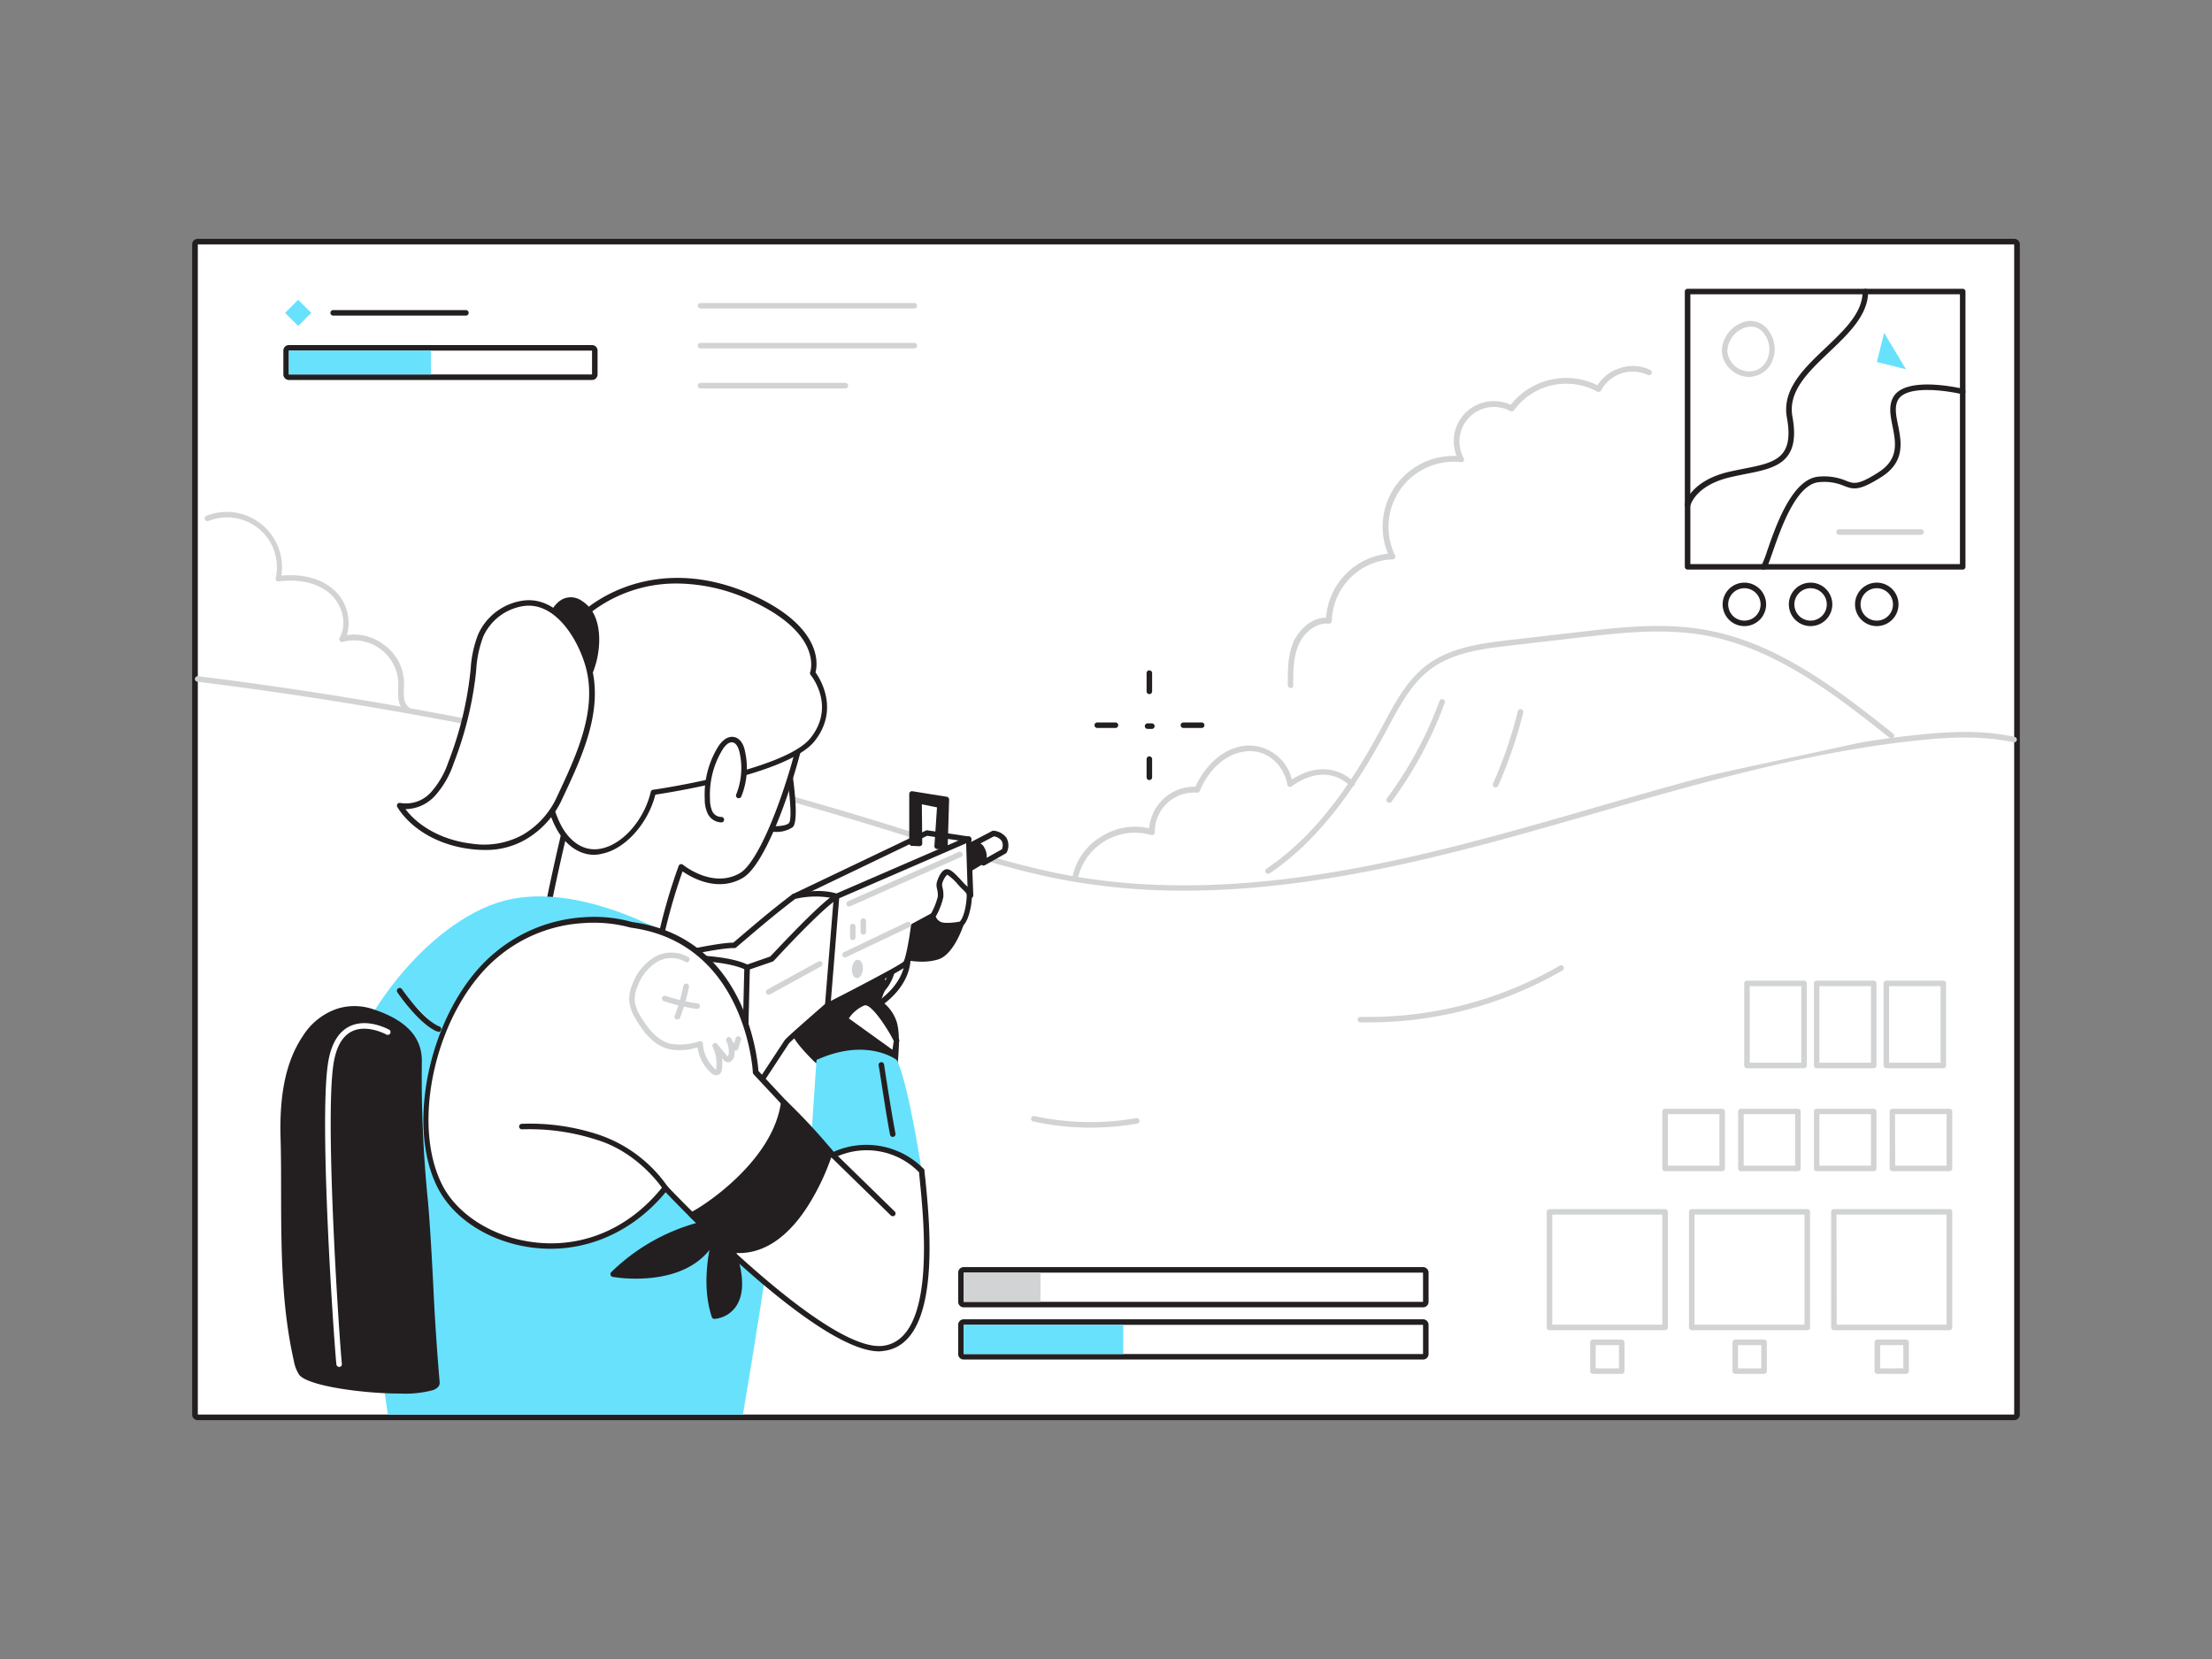 <svg xmlns="http://www.w3.org/2000/svg" viewBox="0 0 400 300"><rect x="0" y="0" width="400" height="300" fill="#808080" stroke="none"/><g id="_258_fornite_flatline" data-name="#258_fornite_flatline"><rect x="35.75" y="44.19" width="328.5" height="211.62" fill="#fff"/><path d="M364.25,44.19V255.81H35.75V44.19h328.5m0-1H35.75a1,1,0,0,0-1,1V255.81a1,1,0,0,0,1,1h328.5a1,1,0,0,0,1-1V44.19a1,1,0,0,0-1-1Z" fill="#231f20"/><rect x="280.2" y="219.14" width="20.9" height="20.9" fill="#fff"/><path d="M301.1,240.54H280.2a.5.5,0,0,1-.5-.5v-20.9a.51.51,0,0,1,.5-.5h20.9a.5.5,0,0,1,.5.5V240A.5.5,0,0,1,301.1,240.54Zm-20.4-1h19.9v-19.9H280.7Z" fill="#d1d3d4"/><rect x="288.05" y="242.74" width="5.2" height="5.2" fill="#fff"/><path d="M293.26,248.44h-5.21a.5.5,0,0,1-.5-.5v-5.2a.5.5,0,0,1,.5-.5h5.21a.5.5,0,0,1,.5.5v5.2A.5.5,0,0,1,293.26,248.44Zm-4.71-1h4.21v-4.2h-4.21Z" fill="#d1d3d4"/><rect x="305.92" y="219.14" width="20.9" height="20.9" fill="#fff"/><path d="M326.82,240.54h-20.9a.5.5,0,0,1-.5-.5v-20.9a.5.5,0,0,1,.5-.5h20.9a.51.51,0,0,1,.5.5V240A.5.5,0,0,1,326.82,240.54Zm-20.4-1h19.9v-19.9h-19.9Z" fill="#d1d3d4"/><rect x="313.76" y="242.74" width="5.2" height="5.2" fill="#fff"/><path d="M319,248.44h-5.21a.5.5,0,0,1-.5-.5v-5.2a.5.5,0,0,1,.5-.5H319a.5.5,0,0,1,.5.5v5.2A.5.5,0,0,1,319,248.44Zm-4.71-1h4.21v-4.2h-4.21Z" fill="#d1d3d4"/><rect x="331.63" y="219.14" width="20.9" height="20.9" fill="#fff"/><path d="M352.53,240.54h-20.9a.5.5,0,0,1-.5-.5v-20.9a.5.5,0,0,1,.5-.5h20.9a.5.5,0,0,1,.5.5V240A.5.5,0,0,1,352.53,240.54Zm-20.4-1H352v-19.9h-19.9Z" fill="#d1d3d4"/><rect x="339.48" y="242.74" width="5.2" height="5.2" fill="#fff"/><path d="M344.68,248.44h-5.2a.5.5,0,0,1-.5-.5v-5.2a.5.5,0,0,1,.5-.5h5.2a.5.5,0,0,1,.5.5v5.2A.5.5,0,0,1,344.68,248.44Zm-4.7-1h4.2v-4.2H340Z" fill="#d1d3d4"/><rect x="301.1" y="200.97" width="10.32" height="10.32" fill="#fff"/><path d="M311.42,211.79H301.1a.5.5,0,0,1-.5-.5V201a.51.51,0,0,1,.5-.5h10.32a.5.5,0,0,1,.5.5v10.32A.5.5,0,0,1,311.42,211.79Zm-9.82-1h9.32v-9.32H301.6Z" fill="#d1d3d4"/><rect x="314.81" y="200.97" width="10.32" height="10.32" fill="#fff"/><path d="M325.12,211.79H314.81a.5.5,0,0,1-.5-.5V201a.5.5,0,0,1,.5-.5h10.31a.5.5,0,0,1,.5.5v10.32A.5.5,0,0,1,325.12,211.79Zm-9.81-1h9.31v-9.32h-9.31Z" fill="#d1d3d4"/><rect x="328.51" y="200.97" width="10.32" height="10.32" fill="#fff"/><path d="M338.83,211.79H328.51a.5.5,0,0,1-.5-.5V201a.5.5,0,0,1,.5-.5h10.32a.51.51,0,0,1,.5.5v10.32A.5.5,0,0,1,338.83,211.79Zm-9.82-1h9.32v-9.32H329Z" fill="#d1d3d4"/><rect x="342.21" y="200.97" width="10.32" height="10.32" fill="#fff"/><path d="M352.53,211.79H342.21a.5.5,0,0,1-.5-.5V201a.51.51,0,0,1,.5-.5h10.32a.5.5,0,0,1,.5.5v10.32A.5.5,0,0,1,352.53,211.79Zm-9.82-1H352v-9.32h-9.32Z" fill="#d1d3d4"/><rect x="315.91" y="177.83" width="10.32" height="14.84" fill="#fff"/><path d="M326.23,193.17H315.91a.5.5,0,0,1-.5-.5V177.83a.5.5,0,0,1,.5-.5h10.32a.5.5,0,0,1,.5.5v14.84A.5.5,0,0,1,326.23,193.17Zm-9.82-1h9.32V178.33h-9.32Z" fill="#d1d3d4"/><rect x="328.51" y="177.83" width="10.32" height="14.84" fill="#fff"/><path d="M338.83,193.17H328.51a.5.5,0,0,1-.5-.5V177.83a.5.5,0,0,1,.5-.5h10.32a.5.5,0,0,1,.5.5v14.84A.5.5,0,0,1,338.83,193.17Zm-9.82-1h9.32V178.33H329Z" fill="#d1d3d4"/><rect x="341.11" y="177.83" width="10.32" height="14.84" fill="#fff"/><path d="M351.42,193.17H341.11a.5.5,0,0,1-.5-.5V177.83a.5.5,0,0,1,.5-.5h10.31a.5.5,0,0,1,.5.5v14.84A.5.5,0,0,1,351.42,193.17Zm-9.81-1h9.31V178.33h-9.31Z" fill="#d1d3d4"/><rect x="52.24" y="63.4" width="54.82" height="4.31" fill="#fff"/><path d="M107.06,63.4v4.31H52.24V63.4h54.82m0-1H52.24a1,1,0,0,0-1,1v4.31a1,1,0,0,0,1,1h54.82a1,1,0,0,0,1-1V63.4a1,1,0,0,0-1-1Z" fill="#231f20"/><rect x="52.24" y="63.4" width="25.69" height="4.31" fill="#68e1fd"/><path d="M84.25,57.07h-24a.5.5,0,0,1-.5-.5.5.5,0,0,1,.5-.5h24a.51.51,0,0,1,.5.5A.5.5,0,0,1,84.25,57.07Z" fill="#231f20"/><path d="M165.33,55.79H126.69a.51.51,0,0,1-.5-.5.5.5,0,0,1,.5-.5h38.64a.5.5,0,0,1,.5.5A.51.51,0,0,1,165.33,55.79Z" fill="#d1d3d4"/><path d="M165.33,63H126.69a.5.5,0,0,1-.5-.5.51.51,0,0,1,.5-.5h38.64a.51.51,0,0,1,.5.5A.5.5,0,0,1,165.33,63Z" fill="#d1d3d4"/><path d="M152.87,70.24H126.69a.5.5,0,0,1-.5-.5.51.51,0,0,1,.5-.5h26.18a.5.5,0,0,1,.5.5A.5.5,0,0,1,152.87,70.24Z" fill="#d1d3d4"/><rect x="305.17" y="52.72" width="49.75" height="49.75" fill="#fff"/><path d="M354.92,103H305.17a.5.5,0,0,1-.5-.5V52.72a.5.5,0,0,1,.5-.5h49.75a.5.5,0,0,1,.5.5v49.75A.5.5,0,0,1,354.92,103Zm-49.25-1h48.75V53.22H305.67Z" fill="#231f20"/><circle cx="315.44" cy="109.3" r="3.43" fill="#fff"/><path d="M315.44,113.22a3.93,3.93,0,1,1,3.93-3.92A3.93,3.93,0,0,1,315.44,113.22Zm0-6.85a2.93,2.93,0,1,0,2.93,2.93A2.93,2.93,0,0,0,315.44,106.37Z" fill="#231f20"/><circle cx="327.41" cy="109.3" r="3.43" fill="#fff"/><path d="M327.41,113.22a3.93,3.93,0,1,1,3.93-3.92A3.93,3.93,0,0,1,327.41,113.22Zm0-6.85a2.93,2.93,0,1,0,2.93,2.93A2.93,2.93,0,0,0,327.41,106.37Z" fill="#231f20"/><circle cx="339.38" cy="109.3" r="3.43" fill="#fff"/><path d="M339.38,113.22a3.93,3.93,0,1,1,3.93-3.92A3.93,3.93,0,0,1,339.38,113.22Zm0-6.85a2.93,2.93,0,1,0,2.93,2.93A2.93,2.93,0,0,0,339.38,106.37Z" fill="#231f20"/><path d="M347.38,96.71H332.57a.5.5,0,0,1,0-1h14.81a.5.5,0,0,1,0,1Z" fill="#d1d3d4"/><path d="M214.13,161.06a118.31,118.31,0,0,1-21.33-1.86c-8.74-1.61-17.35-4.35-25.69-7-1.23-.39-2.46-.79-3.7-1.17A720.6,720.6,0,0,0,35.69,123.28a.51.51,0,0,1-.44-.56.52.52,0,0,1,.56-.44,722.44,722.44,0,0,1,127.9,27.8l3.71,1.17c8.3,2.64,16.89,5.37,25.56,7,26.69,4.91,54-.83,77.21-7.08,6-1.62,12.13-3.38,18-5.08,18.9-5.44,38.45-11.07,58.28-13.18,5.43-.58,11.8-1,17.85.35a.49.49,0,0,1,.38.59.5.5,0,0,1-.6.38c-5.91-1.3-12.17-.89-17.52-.32-19.75,2.1-39.25,7.71-58.11,13.14-5.92,1.7-12,3.46-18.06,5.09C253.3,156.72,233.9,161.06,214.13,161.06Z" fill="#d1d3d4"/><path d="M229.31,157.52c9.31-6.25,15.73-15.92,21-25.79,2.18-4.06,4.34-8.33,8-11.09,4.13-3.09,9.52-3.79,14.64-4.38l12.34-1.43c7.63-.89,15.4-1.77,23-.42C321.1,116.69,331.85,125,342,133.06" fill="#fff"/><path d="M229.31,158a.51.51,0,0,1-.42-.23.5.5,0,0,1,.14-.69c9.84-6.6,16.33-17.15,20.88-25.61l.37-.69c2.08-3.88,4.23-7.89,7.8-10.56,4.35-3.25,10.19-3.93,14.88-4.48l12.34-1.43c7.58-.88,15.41-1.78,23.11-.41,13.21,2.35,24.22,11.06,33.93,18.75a.5.5,0,0,1,.09.7.52.52,0,0,1-.71.08c-9.62-7.61-20.53-16.24-33.49-18.55-7.55-1.34-15.31-.44-22.81.43l-12.34,1.43c-4.82.56-10.27,1.19-14.4,4.28-3.39,2.53-5.49,6.45-7.52,10.23l-.37.69c-4.61,8.56-11.18,19.25-21.2,26A.51.51,0,0,1,229.31,158Z" fill="#d1d3d4"/><path d="M194.5,158.86h-.1a.51.51,0,0,1-.39-.59,11.08,11.08,0,0,1,5.48-7.19,11.2,11.2,0,0,1,8.32-1.28,8.2,8.2,0,0,1,8.37-7.54c1.47-3.29,4.53-6.87,8.9-7.41a8,8,0,0,1,8.53,6.11c4-2.61,8.12-2.47,11.23.43a.5.5,0,1,1-.69.73c-4.16-3.88-8.78-1.24-10.57.07a.51.51,0,0,1-.48.07.51.51,0,0,1-.3-.38c-.75-3.88-4-6.47-7.59-6-4.1.5-7,4-8.25,7.15a.49.49,0,0,1-.53.3,7.11,7.11,0,0,0-7.61,7.15.48.48,0,0,1-.2.43.5.5,0,0,1-.46.08A10.6,10.6,0,0,0,195,158.46.5.5,0,0,1,194.5,158.86Z" fill="#d1d3d4"/><path d="M161.59,174.17a7.74,7.74,0,0,1-.13.78c-.3,1.47-1.29,4.59-4.36,5.37l.38,2.16s6.64-3.28,6.71-9.45" fill="#fff"/><path d="M157.48,183a.51.51,0,0,1-.49-.42l-.38-2.15a.5.5,0,0,1,.37-.58c2.73-.69,3.67-3.42,4-5a7.26,7.26,0,0,0,.12-.72.5.5,0,0,1,.54-.45.49.49,0,0,1,.45.53,6.2,6.2,0,0,1-.13.84c-.28,1.38-1.25,4.58-4.28,5.62l.18,1c1.58-1,5.79-3.95,5.84-8.67a.5.5,0,0,1,.5-.49h0a.5.5,0,0,1,.49.5c-.07,6.41-6.71,9.76-7,9.89A.46.46,0,0,1,157.48,183Z" fill="#231f20"/><path d="M163.4,173a13.62,13.62,0,0,0,6.15,0c2.65-.84,4.44-6.21,4.59-7.06a12.91,12.91,0,0,0-.69-3.45l-10,3.79-.2,7.09" fill="#231f20"/><path d="M166.76,173.9a17.13,17.13,0,0,1-3.09-.3.51.51,0,0,1-1-.21l.2-7.09a.48.48,0,0,1,.32-.45l10.05-3.79a.51.51,0,0,1,.4,0,.51.51,0,0,1,.26.3,12,12,0,0,1,.7,3.69c-.13.74-1.92,6.49-4.93,7.44A9.88,9.88,0,0,1,166.76,173.9Zm-3-1.31a12.8,12.8,0,0,0,5.67,0c2.34-.74,4.1-5.83,4.25-6.66a9.74,9.74,0,0,0-.52-2.71l-9.24,3.48Z" fill="#231f20"/><path d="M147.65,191.67s-3.92-3.76-4-5.14.09-1.72,1.12-4.49c0,0,7.16-3.79,8.89-4.4s3.88-2.07,4.83-1.55a2.21,2.21,0,0,1,1,3c-.6,1.47-.78,2.07-.78,2.07a6.86,6.86,0,0,1,3,3.88c.78,2.68,0,8.55,0,8.55S151.66,194.47,147.65,191.67Z" fill="#231f20"/><path d="M158.18,194.24c-3.35,0-8.22-.35-10.81-2.16l-.06-.05c-.68-.65-4.08-4-4.17-5.47s.09-1.87,1-4.17l.19-.52a.53.53,0,0,1,.24-.27c.29-.15,7.21-3.82,8.95-4.43.53-.18,1.11-.46,1.68-.72,1.38-.66,2.69-1.27,3.56-.8a2.7,2.7,0,0,1,1.17,3.65c-.33.81-.53,1.35-.64,1.67a7.35,7.35,0,0,1,2.9,3.95c.8,2.75,0,8.51,0,8.75a.51.51,0,0,1-.45.44C161.56,194.12,160.13,194.24,158.18,194.24Zm-10.21-3c3.39,2.33,11.37,2,13.26,1.86.15-1.36.59-5.79,0-7.94a6.4,6.4,0,0,0-2.77-3.58.51.51,0,0,1-.25-.58s.19-.64.8-2.12a1.71,1.71,0,0,0-.73-2.39c-.42-.23-1.66.35-2.65.82a18.06,18.06,0,0,1-1.78.77c-1.52.53-7.56,3.71-8.65,4.28l-.12.34c-.86,2.28-1,2.58-.9,3.76C144.19,187.31,146.4,189.77,148,191.28Z" fill="#231f20"/><path d="M178.35,155.25l-2.8,1.68a22,22,0,0,1-1.38-3c.13-.12,3.49-1.63,3.49-1.63S179.52,152.57,178.35,155.25Z" fill="#231f20"/><path d="M175.55,157.43l-.14,0a.55.55,0,0,1-.31-.25c-1.68-3.24-1.58-3.34-1.27-3.62a25.12,25.12,0,0,1,3.63-1.73.45.45,0,0,1,.28,0,1.81,1.81,0,0,1,1.26.91,3.13,3.13,0,0,1-.19,2.75.45.45,0,0,1-.2.23l-2.8,1.69A.59.59,0,0,1,175.55,157.43Zm-.79-3.28c.18.44.58,1.27,1,2.07l2.2-1.32a2.14,2.14,0,0,0,.17-1.72.82.82,0,0,0-.42-.38C176.68,153.26,175.35,153.86,174.76,154.15Zm3.59,1.1h0Z" fill="#231f20"/><polygon points="143.62 162.1 167.57 150.64 175.13 151.76 150.18 163.43 143.62 162.1" fill="#fff"/><path d="M150.18,163.93h-.1l-6.56-1.33a.52.52,0,0,1-.4-.43.51.51,0,0,1,.28-.51l24-11.46a.49.49,0,0,1,.29-.05l7.56,1.12a.51.51,0,0,1,.42.43.49.49,0,0,1-.28.52L150.4,163.88A.54.54,0,0,1,150.18,163.93Zm-5-2,4.94,1L173.42,152l-5.77-.86Z" fill="#231f20"/><path d="M166.68,211.73s-2.46-16.18-4.53-20.06c0,0-5.32-4.16-14.5,0l-1.29,19.15S164.09,209.66,166.68,211.73Z" fill="#68e1fd"/><path d="M162.14,188.17c-.09-.26-3.93-7.59-6-6.82a7.25,7.25,0,0,0-3.3,2.94l8.93,6.43Z" fill="#fff"/><path d="M161.75,191.22a.51.51,0,0,1-.29-.1l-8.93-6.43a.5.5,0,0,1-.15-.65,7.77,7.77,0,0,1,3.57-3.15,1.65,1.65,0,0,1,1.34.12c2.31,1.11,5.23,6.73,5.32,7a.49.49,0,0,1,0,.24l-.39,2.54a.5.5,0,0,1-.3.39A.65.65,0,0,1,161.75,191.22Zm-8.25-7.06,7.88,5.67.24-1.59c-.67-1.46-4-6.91-5.33-6.42A6.39,6.39,0,0,0,153.5,184.16Z" fill="#231f20"/><path d="M132.83,171c5.44-4.65,7.23-6.13,10.79-8.86,0,0,4.42-1.1,7.66,0h0s1.16,17.27,0,18.31-8.94,7.75-9,8l-7.67,11.65-10.13-2.33L120,173.2S130.05,170.83,132.83,171Z" fill="#fff"/><path d="M134.61,200.58h-.12l-10.12-2.33a.52.52,0,0,1-.38-.4l-4.46-24.55a.51.51,0,0,1,.37-.58c.4-.09,9.6-2.26,12.71-2.26h0c5.24-4.47,7.07-6,10.67-8.75a.51.51,0,0,1,.18-.09c.19,0,4.6-1.12,7.94,0a.5.5,0,0,1,.33.44c.36,5.27,1,17.64-.16,18.72l-1.67,1.46c-2.21,1.93-6.79,5.93-7.23,6.44v0L135,200.35A.48.48,0,0,1,134.61,200.58Zm-9.69-3.24,9.46,2.17,7.48-11.36h0c.24-.34,1.33-1.36,7.42-6.67.79-.69,1.4-1.22,1.66-1.46.58-.83.39-9.52-.14-17.56a16.19,16.19,0,0,0-7,.09c-3.55,2.73-5.39,4.26-10.68,8.78a.52.52,0,0,1-.35.12c-2.36-.11-10.22,1.66-12.21,2.12Z" fill="#231f20"/><path d="M151.28,162.1l23.85-10.34.33,10.16-10.25,5.54s-.82,5.92-1.44,6.71-14.09,7.63-14.09,7.63Z" fill="#fff"/><path d="M149.68,182.3a.57.57,0,0,1-.28-.08.52.52,0,0,1-.22-.46l1.6-19.7a.48.48,0,0,1,.3-.42l23.86-10.34a.5.5,0,0,1,.46,0,.47.47,0,0,1,.23.4L176,161.9a.52.52,0,0,1-.27.46l-10,5.42c-.23,1.65-.89,5.91-1.51,6.7s-11.07,6.15-14.25,7.77A.59.59,0,0,1,149.68,182.3Zm2.07-19.86L150.25,181c5.09-2.6,12.56-6.51,13.13-7.1.33-.41,1-3.68,1.34-6.46A.51.51,0,0,1,165,167l10-5.39-.29-9.12Z" fill="#231f20"/><path d="M152.82,173.14a.48.48,0,0,1-.45-.28.5.5,0,0,1,.23-.67L164,166.75a.5.5,0,0,1,.43.91L153,173.09A.59.59,0,0,1,152.82,173.14Z" fill="#d1d3d4"/><ellipse cx="155.04" cy="175.21" rx="1.67" ry="0.99" transform="translate(-31.05 317.01) rotate(-85.8)" fill="#d1d3d4"/><path d="M154.21,170a.5.5,0,0,1-.5-.5v-1.94a.5.5,0,0,1,1,0v1.94A.5.5,0,0,1,154.21,170Z" fill="#d1d3d4"/><path d="M156.11,169a.5.5,0,0,1-.5-.5v-1.94a.5.5,0,0,1,.5-.5.5.5,0,0,1,.5.5v1.94A.5.5,0,0,1,156.11,169Z" fill="#d1d3d4"/><path d="M173.82,167.07c-.09.07-3.11.66-4.1,0a2.06,2.06,0,0,1-1-1.4,13.67,13.67,0,0,0,1.41-3.47c.1-1.14-.31-1.83-.22-2.37s.8-2.23,1.49-2.14,2.22,2,2.91,2.65.76.72,1,1.15S175.07,166,173.82,167.07Z" fill="#fff"/><path d="M171.43,167.88a3.81,3.81,0,0,1-2-.4,2.52,2.52,0,0,1-1.26-1.78.52.52,0,0,1,.07-.27,12.82,12.82,0,0,0,1.34-3.28,4.28,4.28,0,0,0-.13-1.41,2.61,2.61,0,0,1-.08-1c.05-.33.76-2.71,2-2.55.64.08,1.46.91,2.54,2.09.26.28.48.53.66.7l.15.15a3.3,3.3,0,0,1,.92,1.12c.35.71-.16,5-1.54,6.19A7.12,7.12,0,0,1,171.43,167.88Zm2.36-.8h0Zm-4.58-1.33a1.81,1.81,0,0,0,.79.9c.66.45,3,.13,3.56,0,1-1,1.35-4.43,1.22-5-.15-.28-.17-.3-.7-.82l-.16-.15c-.18-.17-.42-.44-.69-.73a9,9,0,0,0-1.94-1.78,3.43,3.43,0,0,0-.93,1.72,2.36,2.36,0,0,0,.08.62,5.32,5.32,0,0,1,.14,1.72A12.4,12.4,0,0,1,169.21,165.75Z" fill="#231f20"/><polygon points="170.82 153.18 171.08 144.54 164.87 143.57 164.87 152.45 166.22 152.51 166.14 144.81 169.91 145.59 169.42 153.04 170.82 153.18" fill="#231f20"/><path d="M170.82,153.68h0l-1.4-.15a.51.51,0,0,1-.45-.53l.47-7-2.74-.56.07,7.08a.44.44,0,0,1-.15.36.44.44,0,0,1-.37.14l-1.36-.06a.5.5,0,0,1-.47-.5v-8.88a.49.49,0,0,1,.17-.38.49.49,0,0,1,.4-.12l6.22,1a.51.51,0,0,1,.42.51l-.26,8.65a.53.53,0,0,1-.17.36A.5.5,0,0,1,170.82,153.68Zm-.87-1.09.39,0,.22-7.67-5.19-.81V152l.35,0-.08-7.17a.48.48,0,0,1,.18-.39.5.5,0,0,1,.42-.11l3.77.78a.49.49,0,0,1,.4.52Z" fill="#231f20"/><path d="M175.94,152.66l3.71-1.94s3,.28,1.94,3.18L177.83,156S178.57,152.66,175.94,152.66Z" fill="#fff"/><path d="M177.83,156.52a.5.5,0,0,1-.48-.6,3.25,3.25,0,0,0-.31-2.32,1.31,1.31,0,0,0-1.1-.44.51.51,0,0,1-.24-.95l3.71-1.94a.54.54,0,0,1,.28-.05A3.25,3.25,0,0,1,182,151.5a2.84,2.84,0,0,1,.08,2.58.49.49,0,0,1-.23.26l-3.75,2.12A.54.54,0,0,1,177.83,156.52Zm-.53-4a2.07,2.07,0,0,1,.52.46,3.4,3.4,0,0,1,.61,2.14l2.75-1.55a1.78,1.78,0,0,0-.05-1.52,2.13,2.13,0,0,0-1.4-.81Z" fill="#231f20"/><path d="M135.1,175s-.63,24.71-.49,25.13-10.13-2.33-10.13-2.33L120,173.2S130.7,172.73,135.1,175Z" fill="#fff"/><path d="M134.51,200.59c-.76,0-3-.44-10.16-2.36a.51.51,0,0,1-.36-.39l-4.46-24.55a.48.48,0,0,1,.1-.4.52.52,0,0,1,.37-.19c.44,0,10.86-.45,15.32,1.8a.51.51,0,0,1,.28.46c-.25,9.66-.58,24.3-.5,25a.43.43,0,0,1-.14.45C134.89,200.52,134.82,200.59,134.51,200.59Zm-9.59-3.24c3.75,1,7.84,2,9.18,2.23,0-2.28.14-10.44.49-24.32-3.79-1.71-11.77-1.63-14-1.58Z" fill="#231f20"/><path d="M135.1,175l4.46-1.55s8.65-9.42,11.72-11.3" fill="#fff"/><path d="M135.1,175.45a.51.51,0,0,1-.48-.34.5.5,0,0,1,.31-.63l4.34-1.51c1-1,8.79-9.48,11.74-11.3a.5.5,0,0,1,.69.17.49.49,0,0,1-.16.68c-3,1.83-11.53,11.13-11.61,11.22a.6.6,0,0,1-.21.14l-4.46,1.54A.45.45,0,0,1,135.1,175.45Z" fill="#231f20"/><path d="M153.56,163.93a.49.49,0,0,1-.45-.3.49.49,0,0,1,.25-.66l20-8.91a.51.51,0,0,1,.66.26.5.5,0,0,1-.26.66l-20,8.9A.54.54,0,0,1,153.56,163.93Z" fill="#d1d3d4"/><path d="M139,179.87a.49.49,0,0,1-.44-.26.51.51,0,0,1,.2-.68l9.23-5.06a.5.5,0,0,1,.68.2.5.5,0,0,1-.2.68l-9.23,5.06A.53.53,0,0,1,139,179.87Z" fill="#d1d3d4"/><path d="M142.54,138s1.62,10.13.5,11.19-4.92.57-4.92.57" fill="#fff"/><path d="M140,150.42a14.46,14.46,0,0,1-2-.13.5.5,0,0,1,.13-1c1.38.18,3.82.22,4.51-.43s.1-6.08-.64-10.75a.5.5,0,0,1,1-.16c.5,3.12,1.53,10.51.35,11.63A5.29,5.29,0,0,1,140,150.42Z" fill="#231f20"/><path d="M119.05,171.6a101.66,101.66,0,0,1,4.14-14.84s5.52,4.66,10.87,1.56,12.08-26.92,11.56-30.2-30.54-7.94-35.72-1-11.56,40.73-11.56,40.73S109.73,180.92,119.05,171.6Z" fill="#fff"/><path d="M111.54,175.45h-.39c-7-.24-12.93-7-13.18-7.3a.55.55,0,0,1-.12-.43c.26-1.38,6.46-34,11.65-40.93,4.16-5.54,22.22-3.9,30.51-1.83,5.85,1.45,6,2.68,6.11,3.09.54,3.43-6.23,27.47-11.81,30.71-4.57,2.66-9.29-.08-10.88-1.19a102.49,102.49,0,0,0-3.89,14.14.55.55,0,0,1-.14.26A10.89,10.89,0,0,1,111.54,175.45Zm-12.66-7.79c1,1.06,6.37,6.57,12.31,6.78a9.83,9.83,0,0,0,7.4-3.08,102.94,102.94,0,0,1,4.13-14.77.52.52,0,0,1,.34-.31.51.51,0,0,1,.45.1s5.33,4.39,10.3,1.5c2.15-1.25,5.05-6.76,7.76-14.76,2.38-7,3.78-13.5,3.56-14.92,0-.28-1.09-1.22-5.36-2.28-10-2.48-26-3.13-29.47,1.46C105.48,133.81,99.47,164.59,98.88,167.66Zm20.17,3.94h0Z" fill="#231f20"/><path d="M125.16,171.38s-17.76-11.68-32.51-8.84-28.48,22.39-29.51,31.19,7,62.08,7,62.08h64.2s6.21-36.32,6.47-44.86S130,177.62,125.16,171.38Z" fill="#68e1fd"/><path d="M159.69,243.83c-10.87,1.29-39.35-29-39.35-29-7.45,9.35-17.53,11.69-26,10h0c-6.52-1.34-12.06-5.11-14.66-10-6-11.12-1.55-32.61,10.1-42.19a27.21,27.21,0,0,1,15.75-6.27,25,25,0,0,1,8.58.84c21.49,2.84,22.52,26.66,22.52,26.66l14,15a13.91,13.91,0,0,1,16,2.84C167.2,217.68,170.56,242.53,159.69,243.83Z" fill="#fff"/><path d="M159,244.37c-10.83,0-35.1-25.07-38.63-28.78-6.66,8.06-16.36,11.68-26.07,9.69h0c-6.7-1.37-12.31-5.19-15-10.21-6.33-11.84-1.18-33.44,10.22-42.82a27.61,27.61,0,0,1,16-6.38,25.45,25.45,0,0,1,8.78.86c20.54,2.71,22.68,24.65,22.85,26.93l13.61,14.62a14.53,14.53,0,0,1,16.3,3.11.5.5,0,0,1,.12.29c0,.44.1,1,.16,1.61.81,8.15,3,29.78-7.58,31h0A6,6,0,0,1,159,244.37Zm-38.66-30a.48.48,0,0,1,.36.16c.29.3,28.42,30.06,38.93,28.84h0c9.58-1.14,7.49-22.06,6.7-29.94-.05-.55-.1-1-.14-1.45a13.26,13.26,0,0,0-15.35-2.6.49.49,0,0,1-.57-.12l-14-15a.48.48,0,0,1-.13-.32c0-.23-1.27-23.43-22.08-26.19a25.3,25.3,0,0,0-8.49-.83A26.44,26.44,0,0,0,90.12,173C79,182.14,74,203.12,80.14,214.59c2.51,4.69,8,8.4,14.29,9.7h0c9.66,2,19-1.58,25.48-9.78a.52.52,0,0,1,.37-.19Z" fill="#231f20"/><path d="M125,219.62c.26.26,15.16-8.68,16.66-20.33a105.64,105.64,0,0,1,8.41,9s-6,20.06-18.54,17.56Z" fill="#231f20"/><path d="M133.68,226.59a11.12,11.12,0,0,1-2.21-.22.55.55,0,0,1-.25-.13L124.7,220h0a.5.5,0,0,1,0-.71.58.58,0,0,1,.34-.15c1.24-.47,14.77-8.87,16.19-19.89a.5.5,0,0,1,.84-.3A106.89,106.89,0,0,1,150.5,208a.51.51,0,0,1,.09.46,42.34,42.34,0,0,1-4.64,9.84C142.39,223.77,138.18,226.59,133.68,226.59Zm-1.87-1.17c11.08,2.06,17-14.75,17.74-17a100.54,100.54,0,0,0-7.5-8.1c-1.94,10.14-13.19,17.83-16.13,19.46Z" fill="#231f20"/><line x1="150.63" y1="208.88" x2="161.44" y2="219.43" fill="#fff"/><path d="M161.44,219.93a.5.5,0,0,1-.35-.14l-10.81-10.55a.5.5,0,0,1,0-.71.51.51,0,0,1,.71,0l10.81,10.55a.5.5,0,0,1,0,.71A.47.47,0,0,1,161.44,219.93Z" fill="#231f20"/><path d="M120.34,215.33a.48.48,0,0,1-.42-.23c0-.07-4.4-6.72-12.06-9a39.32,39.32,0,0,0-13.44-1.88.52.52,0,0,1-.55-.46.51.51,0,0,1,.46-.54,39.61,39.61,0,0,1,13.82,1.93,24.88,24.88,0,0,1,12.61,9.46.5.5,0,0,1-.15.69A.53.53,0,0,1,120.34,215.33Z" fill="#231f20"/><path d="M130.22,220.74a34.84,34.84,0,0,0-19.32,9.67S127.29,233.51,130.22,220.74Z" fill="#231f20"/><path d="M115,231.22a25.87,25.87,0,0,1-4.21-.32.5.5,0,0,1-.38-.35.49.49,0,0,1,.12-.5,35.68,35.68,0,0,1,19.64-9.8.52.52,0,0,1,.42.16.5.5,0,0,1,.11.45C128.66,229.79,120.22,231.22,115,231.22Zm-3-1.16a26.08,26.08,0,0,0,7.42-.19c5.42-1,8.84-3.87,10.16-8.53A35,35,0,0,0,112,230.06Z" fill="#231f20"/><path d="M130.22,220.74s-3.62,9.5-1,17.26C129.19,238,138.68,237.66,130.22,220.74Z" fill="#231f20"/><path d="M129.19,238.5a.5.5,0,0,1-.47-.34c-2.62-7.85.89-17.2,1-17.59a.47.47,0,0,1,.44-.32.48.48,0,0,1,.47.27c3.58,7.16,4.47,12.36,2.65,15.43a5.25,5.25,0,0,1-4.11,2.55Zm1.12-16.44c-.82,2.67-2.55,9.52-.77,15.39a4.27,4.27,0,0,0,2.93-2C133.54,233.61,134,229.82,130.31,222.06Z" fill="#231f20"/><path d="M118.19,143.3s24-3.43,28.81-9.56,0-12,0-12,2.59-7.25-10.69-13.46-25.89-2.76-32.79,4.83S96.44,143.57,102,151,116.29,151.41,118.19,143.3Z" fill="#fff"/><path d="M107.51,154.58c-1.81,0-4-.72-6-3.33-5.59-7.48-5.61-30.57,1.59-38.48,6-6.66,18.41-11.94,33.37-5,12.27,5.74,11.39,12.38,11,13.81.83,1.16,4.34,6.71-.15,12.42-4.64,5.89-25.76,9.24-28.81,9.7-1.35,5.24-5.42,9.8-9.59,10.67A7,7,0,0,1,107.51,154.58Zm15-49.06a25.23,25.23,0,0,0-18.64,7.92c-6.8,7.48-6.81,30.15-1.53,37.21,1.76,2.34,4,3.31,6.43,2.79,3.9-.81,7.73-5.22,8.91-10.25a.5.5,0,0,1,.41-.38c.24,0,23.85-3.47,28.5-9.38,4.52-5.74.19-11.15,0-11.38a.54.54,0,0,1-.09-.49c.1-.27,2.23-6.91-10.44-12.84A32,32,0,0,0,122.53,105.52Z" fill="#231f20"/><path d="M107,120.85a4.64,4.64,0,0,1-1.18,2,3.59,3.59,0,0,1-3.12.6,5.61,5.61,0,0,1-4.17-4.22,10,10,0,0,1-.07-2.94c.24-2.89,2.3-9.77,6.54-7.14C108.63,111.38,108.21,117.44,107,120.85Z" fill="#231f20"/><path d="M103.65,124a5.22,5.22,0,0,1-1.1-.12,6.1,6.1,0,0,1-4.55-4.6,10.78,10.78,0,0,1-.08-3.1c.14-1.6,1.13-6.48,3.83-7.84a3.41,3.41,0,0,1,3.48.33c4,2.48,3.47,8.89,2.2,12.34a5.07,5.07,0,0,1-1.32,2.16A3.77,3.77,0,0,1,103.65,124Zm-.51-15a2.07,2.07,0,0,0-.94.23c-1.92,1-3.09,4.77-3.28,7a9.39,9.39,0,0,0,.06,2.8,5.13,5.13,0,0,0,3.79,3.83,3.08,3.08,0,0,0,2.68-.49,4.24,4.24,0,0,0,1-1.74h0c1.25-3.39,1.51-9.1-1.79-11.15A3,3,0,0,0,103.14,109Z" fill="#231f20"/><path d="M94.86,109.13a10,10,0,0,0-8,5.82,24,24,0,0,0-1.42,7.11A65.05,65.05,0,0,1,81.56,138a16.22,16.22,0,0,1-3.29,5.68,6.58,6.58,0,0,1-6,2c2.74,4.37,7.89,6.79,13,7.38a15.13,15.13,0,0,0,9.42-1.58,15.71,15.71,0,0,0,6.22-6.58c3.42-7.31,7.75-16,5.53-24.24C105.09,115.56,100.86,108.51,94.86,109.13Z" fill="#fff"/><path d="M87.65,153.7a20.27,20.27,0,0,1-2.42-.15c-5.81-.66-10.81-3.51-13.38-7.6a.5.5,0,0,1,.54-.75,6.08,6.08,0,0,0,5.52-1.91,15.76,15.76,0,0,0,3.18-5.52A63.45,63.45,0,0,0,85,122l.11-1a20.42,20.42,0,0,1,1.36-6.3,10.5,10.5,0,0,1,8.35-6.12h0c6.37-.68,10.75,6.75,12.12,11.9,2.17,8.11-1.7,16.37-5.12,23.66l-.43.92a16.28,16.28,0,0,1-6.43,6.8A14.28,14.28,0,0,1,87.65,153.7Zm-14.33-7.38c2.55,3.35,7,5.66,12,6.24A14.57,14.57,0,0,0,94.45,151a15.24,15.24,0,0,0,6-6.35l.43-.92c3.35-7.14,7.14-15.23,5.07-23-1.29-4.82-5.3-11.74-11-11.17a9.52,9.52,0,0,0-7.55,5.53,20,20,0,0,0-1.28,6l-.1,1a65.15,65.15,0,0,1-4,16,16.56,16.56,0,0,1-3.4,5.86A7.36,7.36,0,0,1,73.32,146.32Z" fill="#231f20"/><path d="M72.27,179.11s3.81,5.6,6.91,6.9" fill="#fff"/><path d="M79.19,186.51a.71.71,0,0,1-.2,0c-3.2-1.35-7-6.84-7.13-7.08a.49.49,0,0,1,.13-.69.5.5,0,0,1,.7.13s3.76,5.49,6.69,6.72a.5.5,0,0,1-.19,1Z" fill="#231f20"/><path d="M61.25,182.86a11.34,11.34,0,0,0-6,4.66c-3.52,5.19-4.19,11.79-4,18.06.35,13.35-.59,27.25,2.39,40.36a6.47,6.47,0,0,0,.87,2.35c2,2.85,24.77,4.63,24.52,1.75-.7-8.08-1.4-24.44-2.1-32.53a227.23,227.23,0,0,1-1.13-25.43c.12-5-3.89-7.55-8.34-9.05A10,10,0,0,0,61.25,182.86Z" fill="#231f20"/><path d="M72.42,252c-7,0-16.93-1.42-18.34-3.43a6.79,6.79,0,0,1-.95-2.52c-2.25-9.91-2.28-20.36-2.3-30.47,0-3.28,0-6.68-.1-10-.21-8.07,1.09-13.91,4.11-18.35a11.81,11.81,0,0,1,6.26-4.86h0a10.5,10.5,0,0,1,6.5.17c6,2,8.79,5.13,8.68,9.55a224.57,224.57,0,0,0,1.13,25.37c.35,4.05.71,10.27,1,16.28S79.16,246,79.51,250c0,.42-.15,1-1.24,1.39A19.62,19.62,0,0,1,72.42,252Zm-11-68.66a10.84,10.84,0,0,0-5.73,4.46c-2.89,4.26-4.14,9.91-3.93,17.77.08,3.31.09,6.72.1,10,0,10,.05,20.44,2.27,30.25a6,6,0,0,0,.8,2.17c1.52,2.17,18.74,4,23,2.44.49-.18.59-.34.59-.36-.36-4.05-.71-10.26-1.06-16.28s-.7-12.21-1-16.24a226.43,226.43,0,0,1-1.13-25.49c.1-4-2.45-6.7-8-8.57a9.52,9.52,0,0,0-5.89-.16Z" fill="#231f20"/><path d="M133.64,143.85a13.28,13.28,0,0,0,.63-7.93c-.22-.94-.7-2-1.65-2.16s-1.73.63-2.26,1.41a16,16,0,0,0-2.42,9.25,5.59,5.59,0,0,0,.49,2.5,2.27,2.27,0,0,0,2.06,1.29" fill="#fff"/><path d="M130.34,148.71a2.8,2.8,0,0,1-2.35-1.56,6,6,0,0,1-.55-2.72,16.41,16.41,0,0,1,2.5-9.53c.83-1.22,1.81-1.8,2.77-1.63s1.71,1.07,2,2.54a13.72,13.72,0,0,1-.66,8.23.5.5,0,0,1-.65.27.49.49,0,0,1-.27-.65,12.74,12.74,0,0,0,.6-7.62c-.11-.5-.46-1.65-1.24-1.79s-1.43.7-1.77,1.2a15.68,15.68,0,0,0-2.33,9,5.24,5.24,0,0,0,.43,2.28,1.82,1.82,0,0,0,1.57,1,.51.51,0,0,1,.55.45.5.5,0,0,1-.46.54Z" fill="#231f20"/><path d="M161.44,205.59a.49.49,0,0,1-.49-.4c-.7-3.49-2-12.45-2.07-12.54a.5.5,0,0,1,.42-.57.49.49,0,0,1,.57.42c0,.09,1.37,9,2.06,12.49a.51.51,0,0,1-.4.59Z" fill="#231f20"/><path d="M129.5,194.43a1.41,1.41,0,0,1-.94-.43,7.64,7.64,0,0,1-2.43-4.6,10.3,10.3,0,0,1-5.13.32c-2.27-.55-4.24-2.32-6-5.4a7.77,7.77,0,0,1-1.22-3.28,6.76,6.76,0,0,1,.56-3,9.62,9.62,0,0,1,3.88-4.89,6.09,6.09,0,0,1,6.25-.07.51.51,0,0,1,.15.7.51.51,0,0,1-.7.14,5.08,5.08,0,0,0-5.2.09,8.64,8.64,0,0,0-3.45,4.4,5.67,5.67,0,0,0-.49,2.56,6.82,6.82,0,0,0,1.08,2.85c1.66,2.83,3.43,4.44,5.42,4.93a10.36,10.36,0,0,0,5.19-.47.51.51,0,0,1,.64.46,6.58,6.58,0,0,0,2.16,4.51.66.66,0,0,0,.25.17,1.7,1.7,0,0,1,0-.23,7.07,7.07,0,0,0-.64-3.87.49.49,0,0,1,.17-.64.5.5,0,0,1,.66.11l1.74,2.11a1.33,1.33,0,0,0,.16.17,2,2,0,0,0,.15-.45,4.13,4.13,0,0,0-.23-1.94,2.86,2.86,0,0,1-.2-.48.5.5,0,0,1,.28-.62.52.52,0,0,1,.64.24c.07.14.13.28.19.43a2.12,2.12,0,0,0,.32.42l.28-.91a.48.48,0,0,1,.62-.33.49.49,0,0,1,.33.62l-.48,1.57a.55.55,0,0,1-.28.32.51.51,0,0,1-.42,0h0a5.71,5.71,0,0,1,0,.83,1.7,1.7,0,0,1-.62,1.15.9.9,0,0,1-.76.14,1.27,1.27,0,0,1-.69-.5l-.18-.21a7.88,7.88,0,0,1,0,2,1.26,1.26,0,0,1-.61,1A.91.91,0,0,1,129.5,194.43Z" fill="#d1d3d4"/><path d="M122.48,184.35a.57.57,0,0,1-.18,0,.5.5,0,0,1-.29-.65,34.37,34.37,0,0,0,1.57-5.43.5.5,0,1,1,1,.2A36.08,36.08,0,0,1,123,184,.51.51,0,0,1,122.48,184.35Z" fill="#d1d3d4"/><path d="M126.12,182.45h-.07a35,35,0,0,1-6-1.41.5.5,0,0,1,.32-.95,32.83,32.83,0,0,0,5.78,1.37.5.5,0,0,1,.42.56A.51.51,0,0,1,126.12,182.45Z" fill="#d1d3d4"/><path d="M61.32,247.17a.49.49,0,0,1-.49-.45c-.44-4.19-3.13-43.21-1.55-54.22.5-3.54,1.82-5.85,3.91-6.89,3.22-1.59,7,.5,7.18.59a.5.5,0,0,1,.19.68.51.51,0,0,1-.68.2s-3.51-1.93-6.25-.57c-1.78.88-2.91,2.94-3.36,6.13-1.53,10.71,1.13,50,1.55,54a.5.5,0,0,1-.44.55Z" fill="#fff"/><rect x="174.27" y="239.57" width="83.06" height="5.28" fill="#fff"/><path d="M257.33,239.57v5.28H174.27v-5.28h83.06m0-1H174.27a1,1,0,0,0-1,1v5.28a1,1,0,0,0,1,1h83.06a1,1,0,0,0,1-1v-5.28a1,1,0,0,0-1-1Z" fill="#231f20"/><rect x="174.27" y="239.57" width="28.85" height="5.28" fill="#68e1fd"/><rect x="174.27" y="230.13" width="83.06" height="5.28" fill="#fff"/><path d="M257.33,230.13v5.28H174.27v-5.28h83.06m0-1H174.27a1,1,0,0,0-1,1v5.28a1,1,0,0,0,1,1h83.06a1,1,0,0,0,1-1v-5.28a1,1,0,0,0-1-1Z" fill="#231f20"/><rect x="174.27" y="230.13" width="13.88" height="5.28" fill="#d1d3d4"/><rect x="52.24" y="54.9" width="3.35" height="3.35" transform="translate(55.8 -21.55) rotate(45)" fill="#68e1fd"/><path d="M305.17,91.81h-.12a.51.51,0,0,1-.37-.6c0-.17,1.05-4.29,8-5.9.92-.21,1.82-.39,2.68-.56,5.5-1.08,9.13-1.79,7.77-9.22-.94-5.1,3.09-8.93,7-12.63,3.44-3.27,6.69-6.36,6.69-10.17a.5.5,0,0,1,.5-.5.5.5,0,0,1,.5.5c0,4.24-3.56,7.62-7,10.89-3.87,3.68-7.53,7.16-6.69,11.73,1.54,8.4-3.14,9.32-8.56,10.38-.85.17-1.74.35-2.64.56-6.3,1.45-7.22,5-7.26,5.14A.5.5,0,0,1,305.17,91.81Z" fill="#231f20"/><path d="M318.87,102.47c.83,0,3.94-15.47,10.15-15.82s4.48,3.28,11-.86.75-10.12,2.84-13.77,12.11-1.25,12.11-1.25" fill="#fff"/><path d="M318.87,103a.5.5,0,0,1-.24-.94,19.53,19.53,0,0,0,.95-2.5c1.59-4.58,4.54-13.11,9.41-13.38a10.33,10.33,0,0,1,4.83.75c1.39.55,2.17.85,5.88-1.53s3.11-5.37,2.54-8.27c-.39-1.94-.76-3.77.13-5.33,2.25-3.94,12.24-1.58,12.67-1.48a.49.49,0,0,1,.36.6.5.5,0,0,1-.6.37c-2.69-.65-10-1.73-11.56,1-.7,1.24-.37,2.9,0,4.65.58,2.92,1.31,6.56-3,9.3-4,2.54-5.05,2.3-6.79,1.62a9.15,9.15,0,0,0-4.4-.68c-4.21.23-7,8.35-8.52,12.71C319.66,102.38,319.45,103,318.87,103Z" fill="#231f20"/><path d="M311.86,63.57a4.51,4.51,0,0,0,5,4.06c3.89-.59,4.71-5.77,2-8.2S311.69,60.29,311.86,63.57Z" fill="#fff"/><path d="M316.27,68.17A4.94,4.94,0,0,1,313.18,67a4.82,4.82,0,0,1-1.82-3.43h0a5.65,5.65,0,0,1,3.27-5.06,4,4,0,0,1,4.52.52,5.61,5.61,0,0,1,1.53,5.7,4.59,4.59,0,0,1-3.77,3.36A3.45,3.45,0,0,1,316.27,68.17Zm.34-9.1a3.68,3.68,0,0,0-1.55.37,4.69,4.69,0,0,0-2.7,4.11h0a4,4,0,0,0,4.4,3.59,3.6,3.6,0,0,0,3-2.66,4.61,4.61,0,0,0-1.24-4.68A2.75,2.75,0,0,0,316.61,59.07Z" fill="#d1d3d4"/><polygon points="344.67 66.78 339.4 65.46 340.71 60.19 344.67 66.78" fill="#68e1fd"/><path d="M73.51,128.67a.5.5,0,0,1-.3-.11c-1.33-1-1.25-2.75-1.19-4.29,0-.31,0-.63,0-.93A8,8,0,0,0,62,116.06a.51.51,0,0,1-.54-.16.52.52,0,0,1-.05-.57c1.44-2.48.53-6.16-2-8.2-3-2.39-6.94-2.25-9-2a.49.49,0,0,1-.44-.15.52.52,0,0,1-.12-.45A9,9,0,0,0,37.7,94.21a.5.5,0,0,1-.65-.29.51.51,0,0,1,.28-.65A10,10,0,0,1,50.88,104.1c2.36-.23,6.14-.13,9.12,2.25a8,8,0,0,1,2.72,8.5,8.74,8.74,0,0,1,6.6,1.67,8.52,8.52,0,0,1,3.73,6.82c0,.32,0,.64,0,1-.06,1.42-.11,2.76.79,3.45a.5.5,0,0,1,.1.7A.51.51,0,0,1,73.51,128.67Z" fill="#d1d3d4"/><path d="M247.49,184.88l-1.5,0a.52.52,0,0,1-.49-.51.51.51,0,0,1,.5-.49h0A69,69,0,0,0,282,174.65a.5.5,0,1,1,.5.86A70,70,0,0,1,247.49,184.88Z" fill="#d1d3d4"/><path d="M197.24,203.91a48.92,48.92,0,0,1-10.4-1.11.5.5,0,0,1-.38-.6.5.5,0,0,1,.59-.38,48.18,48.18,0,0,0,18.42.38.48.48,0,0,1,.57.4.49.49,0,0,1-.4.58A48.13,48.13,0,0,1,197.24,203.91Z" fill="#d1d3d4"/><path d="M233.38,124.4a.5.5,0,0,1-.5-.5c0-2.48-.06-5.29,1-7.79,1-2.18,3.17-4.4,5.92-4.41A12.51,12.51,0,0,1,251,100.13,12.79,12.79,0,0,1,263.4,82.46a7.24,7.24,0,0,1,9.78-9.25,12.79,12.79,0,0,1,15.7-3.54,7.28,7.28,0,0,1,4-3.08,7.19,7.19,0,0,1,5.5.3.5.5,0,1,1-.45.89,6.49,6.49,0,0,0-8.38,2.79.48.48,0,0,1-.3.26.51.51,0,0,1-.4,0,11.68,11.68,0,0,0-15.06,3.35.51.51,0,0,1-.66.16,6.25,6.25,0,0,0-8.45,8.5.49.49,0,0,1,0,.51.48.48,0,0,1-.47.22,11.79,11.79,0,0,0-11.94,16.86.48.48,0,0,1,0,.48.52.52,0,0,1-.43.24,11.43,11.43,0,0,0-11,11.12.55.55,0,0,1-.16.38.56.56,0,0,1-.39.13c-2.39-.25-4.54,1.71-5.44,3.77-1,2.31-1,5-1,7.39a.5.5,0,0,1-.5.51Z" fill="#d1d3d4"/><path d="M260.78,126.94a71.06,71.06,0,0,1-9.57,17.71" fill="#fff"/><path d="M251.21,145.15a.49.49,0,0,1-.3-.1.5.5,0,0,1-.1-.7,70.34,70.34,0,0,0,9.5-17.58.5.5,0,1,1,.94.34A71.27,71.27,0,0,1,251.61,145,.49.49,0,0,1,251.21,145.15Z" fill="#d1d3d4"/><path d="M275,128.7a80.14,80.14,0,0,1-4.51,13.16" fill="#fff"/><path d="M270.45,142.36a.45.45,0,0,1-.2,0,.51.51,0,0,1-.26-.66,81.43,81.43,0,0,0,4.49-13.08.48.48,0,0,1,.6-.36.51.51,0,0,1,.37.61,82.75,82.75,0,0,1-4.54,13.24A.51.51,0,0,1,270.45,142.36Z" fill="#d1d3d4"/><path d="M207.84,125.52a.5.5,0,0,1-.5-.5v-3.3a.5.5,0,0,1,1,0V125A.5.5,0,0,1,207.84,125.52Z" fill="#231f20"/><path d="M207.84,141.06a.5.5,0,0,1-.5-.5v-3.29a.5.5,0,0,1,1,0v3.29A.5.5,0,0,1,207.84,141.06Z" fill="#231f20"/><path d="M217.26,131.64H214a.5.5,0,0,1-.5-.5.51.51,0,0,1,.5-.5h3.3a.5.5,0,0,1,.5.5A.5.5,0,0,1,217.26,131.64Z" fill="#231f20"/><path d="M201.71,131.64h-3.29a.5.5,0,0,1-.5-.5.5.5,0,0,1,.5-.5h3.29a.5.5,0,0,1,.5.5A.5.5,0,0,1,201.71,131.64Z" fill="#231f20"/><path d="M208.29,131.81h-.77a.5.5,0,0,1-.5-.5.5.5,0,0,1,.5-.5h.77a.5.5,0,0,1,.5.5A.5.5,0,0,1,208.29,131.81Z" fill="#231f20"/></g></svg>